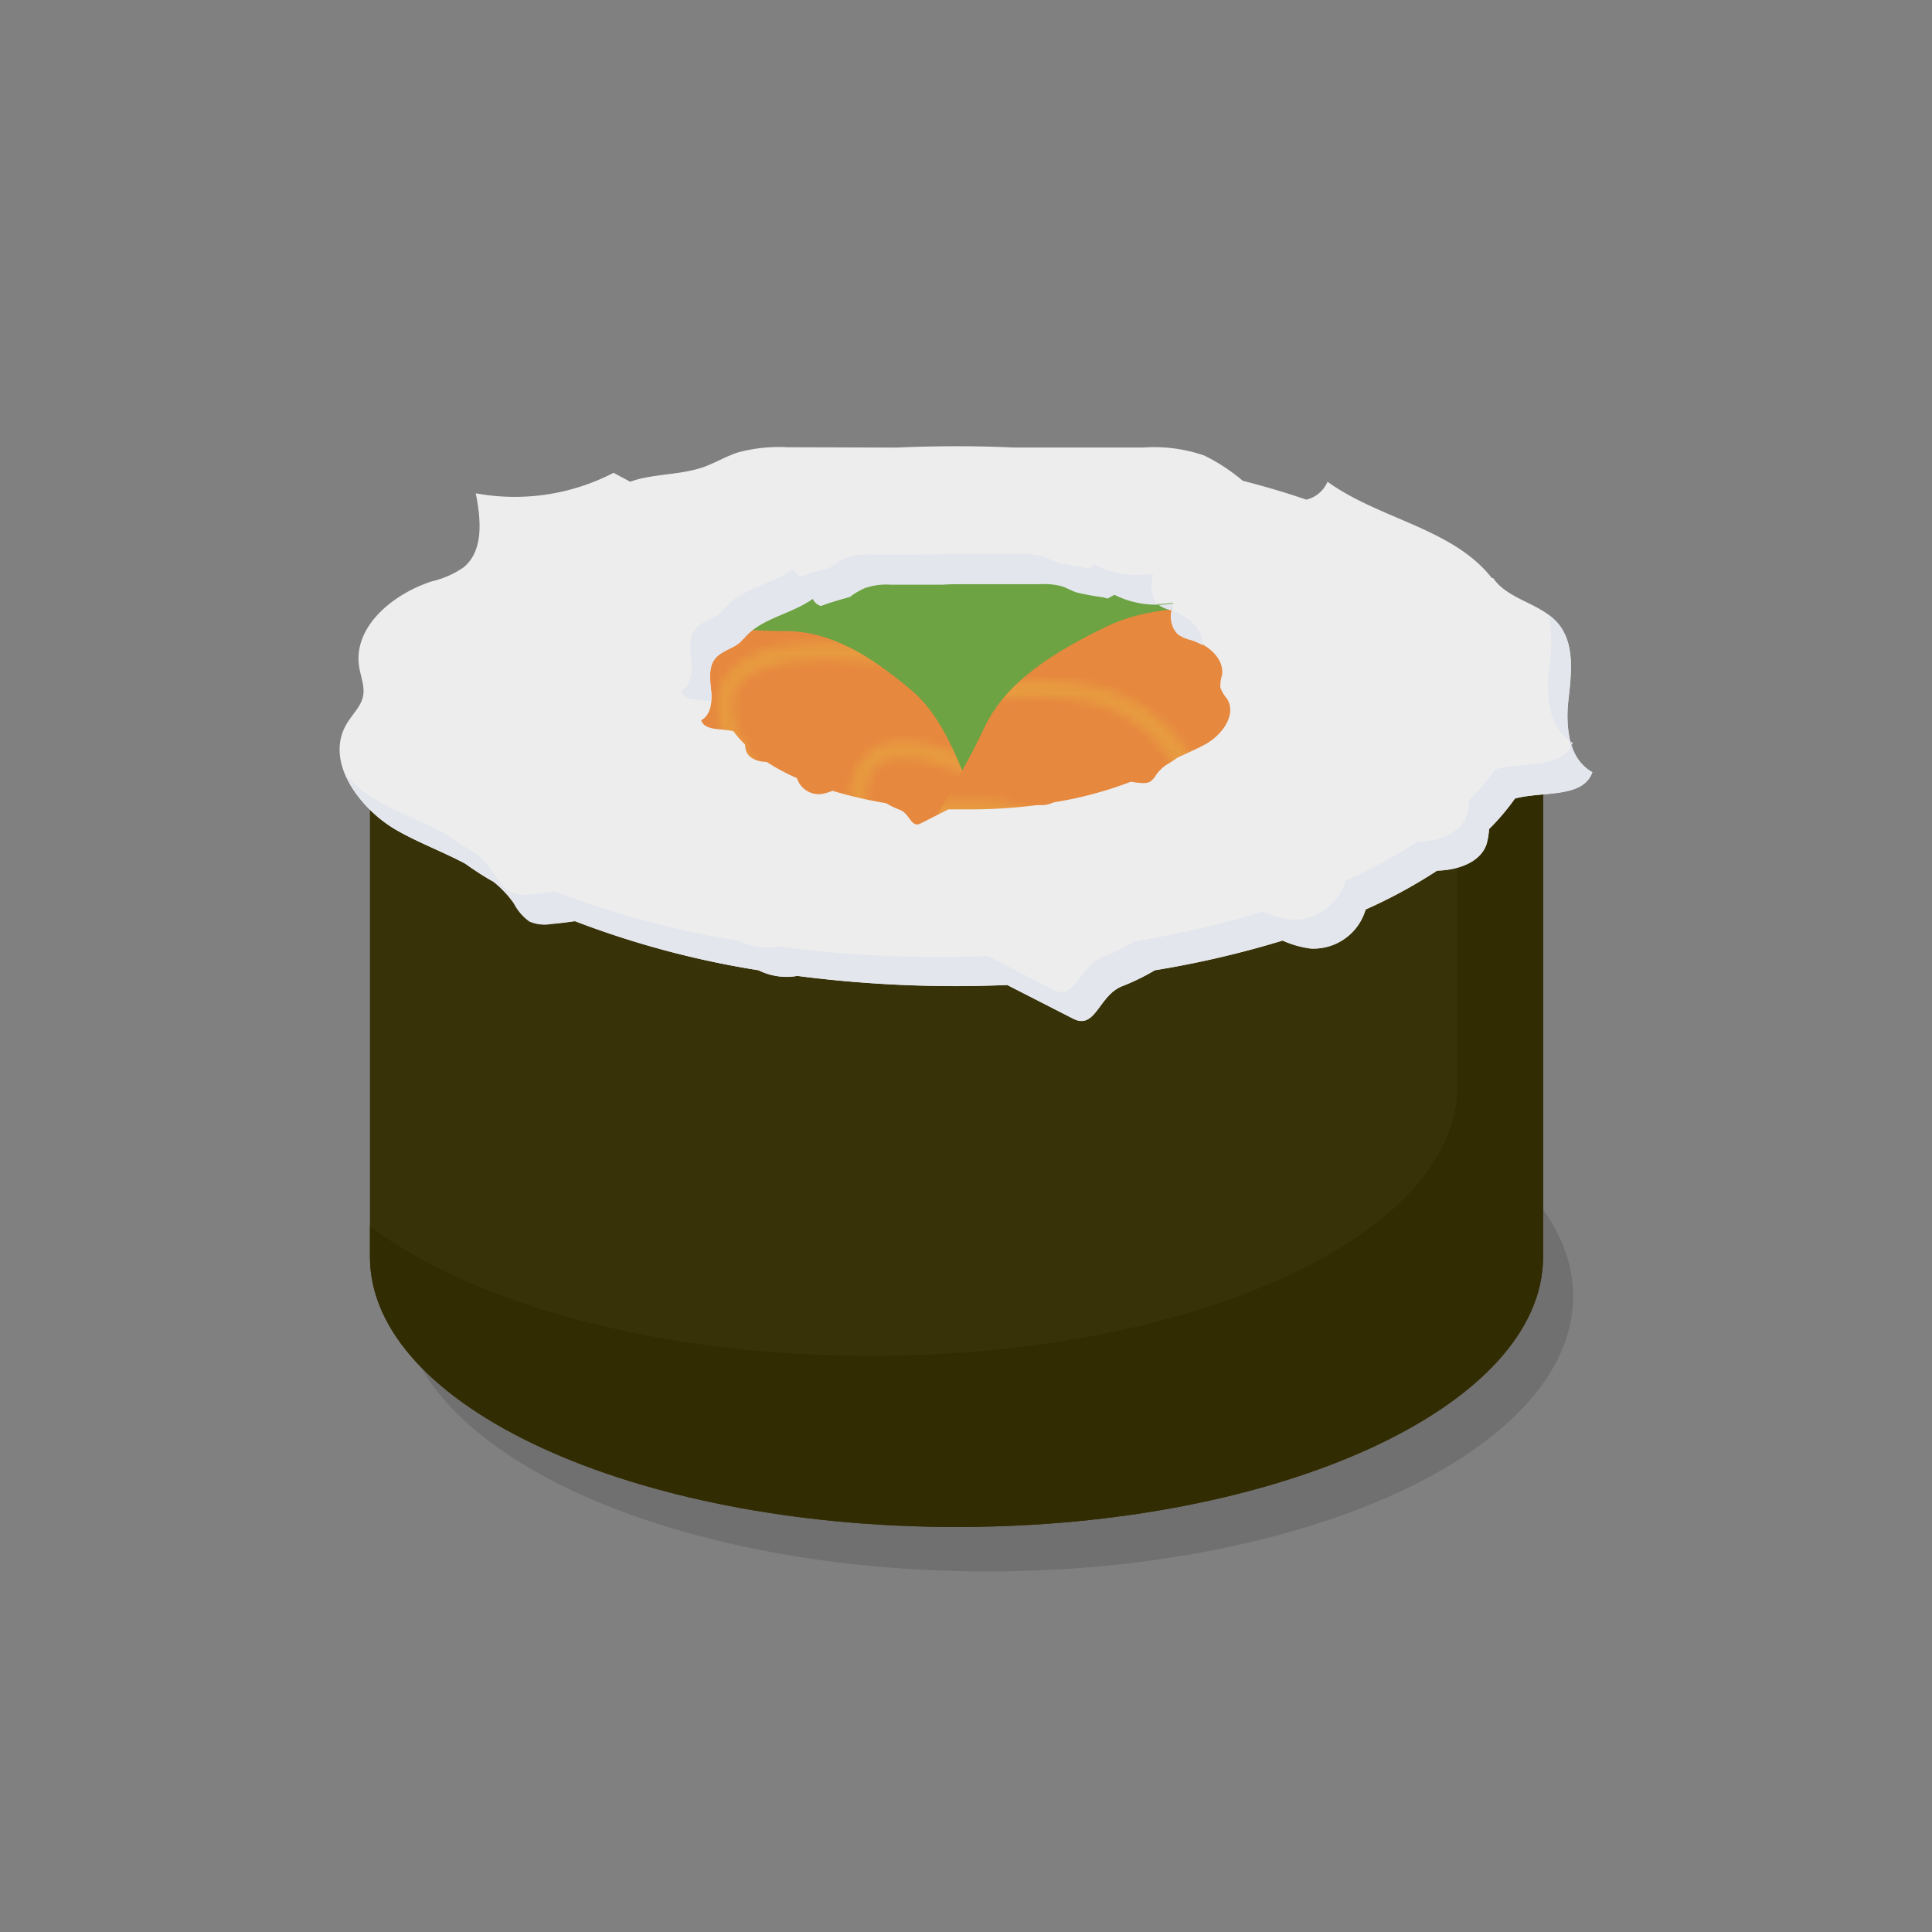 <svg xmlns="http://www.w3.org/2000/svg" xmlns:xlink="http://www.w3.org/1999/xlink" width="3in" height="3in" viewBox="0 0 216 216">
  <rect x="0" y="0" width="216" height="216" fill="#808080" stroke="none"/>
  <defs>
    <mask id="mask" x="29.51" y="61.57" width="85.64" height="53.08" maskUnits="userSpaceOnUse">
      <g>
        <path d="M102.12,104.82a21.33,21.33,0,0,1,1.31-5.2c.69-1.53,1.75-2.75,3.34-2.86a8.09,8.09,0,0,1,4,1.21c.73.38,1.44.8,2.15,1.22l.89.51.43.23.06,0,.17.07a1,1,0,0,1,.61,1.2.86.86,0,0,1-1.07.67,30.08,30.08,0,0,1-3.24-1.78,10,10,0,0,0-3.51-1.41,3.24,3.24,0,0,0-.44,0h-.23a2.35,2.35,0,0,0-.35.11h0L106,99,106,99a.94.94,0,0,0-.1.1c-.13.16-.27.31-.39.49a6.63,6.63,0,0,0-.54,1,20.46,20.46,0,0,0-1.15,4.87,13.62,13.62,0,0,1-2,5.61.82.82,0,0,1-1.23,0,1.1,1.1,0,0,1,0-1.38A11.94,11.94,0,0,0,102.12,104.82Z" fill="#edc443"/>
        <path d="M97.18,84.06c1.73-1.43,4.13-1.28,6.14-.94,3.29.56,6.37,2.14,9.39,3.62a1,1,0,0,1,.31,1.33.83.83,0,0,1-1.18.34,40.21,40.21,0,0,0-7.69-3.14,11.62,11.62,0,0,0-3.8-.41c-.19,0-.36,0-.46,0a4.34,4.34,0,0,0-.62.16,2.44,2.44,0,0,0-.88.41l-.19.13-.12.1a3.76,3.76,0,0,0-.34.35l-.14.18,0,0,0,0-.27.47c0,.08-.07.17-.11.25l-.06.14a.86.86,0,0,1-.05.15c0,.11-.07.21-.1.32-.09.36-.16.72-.22,1.09v.14l0,.27c0,.21,0,.43,0,.64,0,.43,0,.86,0,1.29,0,.87.11,1.73.21,2.6,0,.15,0,0,0,.18s0,.26,0,.39.07.48.1.72l.18,1.34c.13.9.25,1.79.31,2.69a.87.87,0,1,1-1.73,0c0-.36-.07-.72-.11-1.09v-.12c0-.1,0-.2,0-.3s0-.41-.08-.62c-.12-.89-.25-1.79-.36-2.69a23.47,23.47,0,0,1-.17-5.74A6.5,6.5,0,0,1,97.18,84.06Z" fill="#edc443"/>
        <path d="M80.22,79a12.11,12.11,0,0,0,1.49,5.22c1.53,3,3.84,5.69,4.69,9.11a.88.88,0,1,0,1.68-.51C87.13,89,84.56,86.14,83,82.7A7.86,7.86,0,0,1,82,78.06a3.55,3.55,0,0,1,.45-1.2l.11-.17,0,0,.2-.24a4.85,4.85,0,0,1,.49-.52h0l.12-.1.29-.21a6.18,6.18,0,0,1,.64-.4l.34-.18.05,0,.13-.06a11.5,11.5,0,0,1,1.46-.51,16.49,16.49,0,0,1,3.31-.56c4.53-.38,9,.36,13.54.59,1.12.06,1.11-1.88,0-1.94-2.44-.12-4.88-.44-7.32-.59a38.34,38.34,0,0,0-7.65.16A10.92,10.92,0,0,0,81.9,74.7,5.84,5.84,0,0,0,80.22,79Zm3.1-3.08c.09-.08,0,0,0,0Z" fill="#edc443"/>
        <path d="M71.86,70.13a15.56,15.56,0,0,1,6.33-3.07.88.88,0,0,1,1.07.67,1,1,0,0,1-.61,1.2,14.54,14.54,0,0,0-5.24,2.35A9,9,0,0,0,70,75.59a8.1,8.1,0,0,0,.71,6.16c1.15,2.33,2.42,4.58,3.54,6.92A38.16,38.16,0,0,1,77.06,97c.26,1.21-1.41,1.73-1.67.51a36.12,36.12,0,0,0-2.48-7.53c-1.14-2.42-2.45-4.74-3.64-7.13a9.61,9.61,0,0,1,2.59-12.68Z" fill="#edc443"/>
        <path d="M57.15,74.38A13.37,13.37,0,0,0,57.31,81a21.93,21.93,0,0,0,2.81,6c.61,1,1.26,1.89,1.93,2.8l1,1.31a2.51,2.51,0,0,1,.3.47.69.69,0,0,1,0,.1A1.07,1.07,0,0,0,63.42,93a.82.82,0,0,0,1.23,0c1.09-1.06.08-2.54-.59-3.46s-1.44-2-2.11-3c-2.31-3.5-4.27-7.75-3-12.17a22.64,22.64,0,0,1,2.46-5.07,23.37,23.37,0,0,0,2.52-5.57.88.88,0,1,0-1.67-.52A24.06,24.06,0,0,1,59.52,69,20.44,20.44,0,0,0,57.15,74.38Zm6.23,17.37s0,.09,0,.09S63.37,91.79,63.38,91.75Z" fill="#edc443"/>
        <path d="M42.71,79.14a23.31,23.31,0,0,1,2.6-8.36c1.44-2.93,3.15-5.7,4.42-8.74a.83.83,0,0,1,1.18-.35A1.06,1.06,0,0,1,51.22,63c-2.1,5.07-5.73,9.54-6.66,15.16a11.91,11.91,0,0,0,1.07,7.14A26.84,26.84,0,0,0,50,91.52c1.87,2.08,3.9,4,5.81,6,.82.86-.41,2.23-1.22,1.38C51.06,95.14,47,91.72,44.46,87A14.23,14.23,0,0,1,42.71,79.14Z" fill="#edc443"/>
        <path d="M29.55,85.73c.11-2.32.41-4.62.55-6.94a1,1,0,0,1,.87-1,.94.94,0,0,1,.87,1c-.25,3.87-1,7.84-.41,11.71a8.64,8.64,0,0,0,2,4.79,8.74,8.74,0,0,0,4.4,2.28c1.87.46,3.78.59,5.68.87a1,1,0,0,1,.86,1c0,.47-.4,1-.86,1-3.63-.54-7.71-.54-10.73-3.17S29.36,89.8,29.55,85.73Z" fill="#edc443"/>
      </g>
    </mask>
    <mask id="mask-2" x="87.36" y="64.03" width="81.49" height="96.51" maskUnits="userSpaceOnUse">
      <g>
        <path d="M123.89,147.45a28.28,28.28,0,0,0-6.4-.82c-2,.07-3.89.64-4.76,2.21a8.1,8.1,0,0,0-.56,4.57c.08.89.21,1.78.34,2.66.06.37.11.74.16,1.11,0,.18,0,.35,0,.53v.07s0,.18,0,.21a1.12,1.12,0,0,0,1,1.1c.58.08,1.25-.28,1.25-.8a30.25,30.25,0,0,0-.46-4,9.83,9.83,0,0,1,.09-4.13,3.43,3.43,0,0,1,.19-.44l.09-.17,0,0,0,0a4,4,0,0,1,.28-.32l0,0,0,0,.24-.15.11-.06.15-.05a6.38,6.38,0,0,1,.72-.19,7.63,7.63,0,0,1,1.35-.14,26.92,26.92,0,0,1,6,.83,18.29,18.29,0,0,0,7.17.3.87.87,0,0,0,.58-1.24,1.33,1.33,0,0,0-1.52-.56A16.19,16.19,0,0,1,123.89,147.45Z" fill="#edc443"/>
        <path d="M103.12,133.93c-2.4,1.16-3.37,3.65-3.94,5.82-.93,3.55-.63,7.3-.4,11,0,.52.77.91,1.33.86a1,1,0,0,0,.94-1,40.24,40.24,0,0,1,.12-9.05,12.19,12.19,0,0,1,1.34-4,4.85,4.85,0,0,1,.28-.45c.14-.19.3-.38.46-.56a3.22,3.22,0,0,1,.87-.72l.24-.13.17-.09a5.1,5.1,0,0,1,.55-.19l.26-.07,0,0h0l.65-.08h.71l.4,0a11.58,11.58,0,0,1,1.31.23l.1,0,.07,0,.31.09.73.22c.48.16,1,.34,1.43.54,1,.38,1.88.82,2.79,1.28a1,1,0,0,1,.19.09l.41.21.76.39,1.41.75c.94.49,1.88,1,2.85,1.41A1.2,1.2,0,0,0,121,140c.23-.5-.11-1-.67-1.27-.4-.17-.78-.36-1.17-.55l0,0-.07,0-.32-.17-.65-.33c-.94-.5-1.88-1-2.83-1.48a30.12,30.12,0,0,0-6.31-2.52A8.69,8.69,0,0,0,103.12,133.93Z" fill="#edc443"/>
        <path d="M99.9,114.68A12.75,12.75,0,0,0,94,120a39.5,39.5,0,0,0-3.78,7.66c-1,2.52-1.79,5.11-2.8,7.63-.46,1.14,1.7,1.94,2.16.79,1.87-4.65,3.16-9.48,5.72-13.9a18.39,18.39,0,0,1,2.18-3.11,12.49,12.49,0,0,1,1.26-1.26l.13-.12,0,0,.36-.27a7.84,7.84,0,0,1,.74-.48l.38-.2.16-.08h0a7.06,7.06,0,0,1,.81-.29l.36-.1h0l.25,0a5,5,0,0,1,1.55,0,9.44,9.44,0,0,1,4.72,2.86c3.07,3,5,6.78,8.81,9.3,1.2.79,2.56-.68,1.36-1.48-3.4-2.26-5.25-5.69-7.92-8.47a14.31,14.31,0,0,0-5.11-3.66A7.86,7.86,0,0,0,99.9,114.68Zm.65,1.92Z" fill="#edc443"/>
        <path d="M99.55,102.67a18.7,18.7,0,0,0-6.4,5.12.9.9,0,0,0,.25,1.36A1.3,1.3,0,0,0,95,109a17.6,17.6,0,0,1,5.09-4.33,12,12,0,0,1,6.39-1.65A10,10,0,0,1,113,106.3c2,2.12,4,4.32,6,6.41a43.75,43.75,0,0,0,7.9,6.23c1.23.76,2.59-.72,1.36-1.48a40.26,40.26,0,0,1-7.2-5.59c-2.17-2.14-4.12-4.42-6.23-6.61a12.78,12.78,0,0,0-7.7-4.06A13.93,13.93,0,0,0,99.55,102.67Z" fill="#edc443"/>
        <path d="M104.11,89.76a32.76,32.76,0,0,1-7.74.39,1,1,0,1,0-.21,1.9,31.44,31.44,0,0,0,7.39-.26,30.83,30.83,0,0,1,6.8-.39c5.52.52,9.33,4.24,12.13,8,.82,1.1,1.57,2.23,2.32,3.35s1.87,2.69,3.57,2a.88.88,0,0,0,.57-1.24,1.34,1.34,0,0,0-1.4-.59l-.08-.09a2.28,2.28,0,0,1-.38-.5l-1-1.5c-.71-1-1.44-2.09-2.22-3.1a24.75,24.75,0,0,0-5.39-5.32,16.81,16.81,0,0,0-7.26-2.87A27.17,27.17,0,0,0,104.11,89.76Zm23.58,13.29s0,0-.09,0S127.7,103,127.69,103.05Z" fill="#edc443"/>
        <path d="M123.32,77a30.93,30.93,0,0,0-10.53-.81c-3.94.24-7.83.84-11.81.86a.94.94,0,0,0-.94,1.06,1.26,1.26,0,0,0,1.33.86c6.63,0,13.32-1.87,20-.5a14.48,14.48,0,0,1,7.44,4,28,28,0,0,1,4.83,7c1.44,2.74,2.6,5.57,4,8.34.57,1.17,2.67.5,2.1-.67-2.51-5.13-4.41-10.64-8.52-15.16A17.08,17.08,0,0,0,123.32,77Z" fill="#edc443"/>
        <path d="M136.85,66.39c-2.63-.85-5.34-1.49-8-2.29a1.22,1.22,0,0,0-1.49.47,1,1,0,0,0,.67,1.28c4.42,1.34,9.19,2.22,13.22,4.39a9.9,9.9,0,0,1,4.37,4,8.48,8.48,0,0,1,.47,5.38,60.92,60.92,0,0,1-1.71,6.08,1,1,0,0,0,.67,1.28c.53.19,1.35,0,1.49-.48,1.11-3.88,3-8,1.52-12.12S141.47,67.87,136.85,66.39Z" fill="#edc443"/>
      </g>
    </mask>
  </defs>
  <g style="isolation: isolate">
    <g id="sushi">
      <g>
        <ellipse cx="110.37" cy="144.94" rx="65.51" ry="30.75" fill="#231f20" opacity="0.16" style="mix-blend-mode: darken"/>
        <g>
          <ellipse cx="106.62" cy="73.64" rx="30.9" ry="15.19" fill="#6da342"/>
          <g>
            <path d="M50.67,70.55c6.19,0,10.89-.94,18.56-.87,8-.07,12.37.86,18.56.87,5.16,0,9.61,2.88,13.93,6.46,3.34,2.76,4.93,6.86,6.59,10.94,2.33,5.72,6.32,13.61,5.25,20.09-.55,3.31-3.88,8.15-7.41,6.14-3-1.72-3.38-7.11-4.69-10.17-1.73-4.05-4.12-7.63-7.86-9.54-7.17-3.65-14-5.17-24.37-5.47-10.4.3-17.2,1.82-24.37,5.47" fill="#e6883e"/>
            <path d="M44.86,90.23c7.17-3.65,14-5.16,24.37-5.47,10.4.31,17.2,1.82,24.37,5.47,3.74,1.91,6.13,5.49,7.86,9.54,1.31,3.06,1.67,8.45,4.69,10.17,3.53,2,6.86-2.82,7.41-6.14l0-.24a15.89,15.89,0,0,1,0,4.52c-.55,3.31-3.88,8.15-7.41,6.14-3-1.72-3.38-7.11-4.69-10.17-1.73-4-4.12-7.63-7.86-9.54-7.17-3.65-14-5.17-24.37-5.47-10.4.3-17.2,1.82-24.37,5.47" fill="#d87848"/>
            <g mask="url(#mask)">
              <path d="M50.67,70.55c6.19,0,10.89-.94,18.56-.87,8-.07,12.37.86,18.56.87,5.16,0,9.61,2.88,13.93,6.46,3.34,2.76,4.93,6.86,6.59,10.94,2.33,5.72,6.32,13.61,5.25,20.09-.55,3.31-3.88,8.15-7.41,6.14-3-1.72-3.38-7.11-4.69-10.17-1.73-4.05-4.12-7.63-7.86-9.54-7.17-3.65-14-5.17-24.37-5.47-10.4.3-17.2,1.82-24.37,5.47" fill="#e89b40"/>
            </g>
          </g>
          <g>
            <path d="M121.79,107.77c5.24-10.37,10.13-16.6,17.57-22.34,3.89-3,9-3.93,14.32-4,4-.06,10.19,1.79,13.53-.55,3.9-2.74.08-8.08-3.35-10-6.7-3.74-17.36-3-24.82-3-5.33,0-10.64-.08-15.28,2.15-6,2.89-11.32,6.2-13.75,11.4-2.93,6.24-6.18,10.61-9.72,18.37-3.87,8.09-4.87,12.84-7.78,19.09-2.42,5.2-1.33,10.87.62,16.71,1.5,4.49,5.31,7.78,9.08,11.14,5.26,4.7,12.16,12,19.87,13.54,4,.81,10.9-.56,10.32-4.94-.48-3.76-6.31-6.34-9.1-8.92-3.69-3.41-6.55-7.29-6.91-11.85C115.71,125.87,117.23,118.38,121.79,107.77Z" fill="#e6883e"/>
            <path d="M159.15,69.13c3.43,1.91,7.24,7.25,3.34,10-3.33,2.34-9.51.49-13.53.55-5.32.08-10.43,1-14.32,4-7.44,5.73-12.33,12-17.57,22.34-4.56,10.61-6.08,18.09-5.4,26.83.36,4.56,3.22,8.44,6.91,11.85,2.79,2.58,8.62,5.16,9.11,8.91.57,4.39-6.37,5.76-10.32,4.95l-.29-.06a20.48,20.48,0,0,0,5,1.82c3.95.81,10.9-.56,10.33-5-.49-3.75-6.32-6.34-9.11-8.91-3.69-3.41-6.55-7.29-6.91-11.85-.68-8.74.84-16.22,5.4-26.84,5.24-10.36,10.13-16.6,17.57-22.34,3.89-3,9-3.93,14.32-4,4-.06,10.2,1.79,13.53-.55,3.9-2.74.09-8.08-3.35-10a20.32,20.32,0,0,0-5-1.89Z" fill="#d87848"/>
            <g mask="url(#mask-2)">
              <path d="M121.79,107.77c5.24-10.37,10.13-16.6,17.57-22.34,3.89-3,9-3.93,14.32-4,4-.06,10.19,1.79,13.53-.55,3.9-2.74.08-8.08-3.35-10-6.7-3.74-17.36-3-24.82-3-5.33,0-10.64-.08-15.28,2.15-6,2.89-11.32,6.2-13.75,11.4-2.93,6.24-6.18,10.61-9.72,18.37-3.87,8.09-4.87,12.84-7.78,19.09-2.42,5.2-1.33,10.87.62,16.71,1.5,4.49,5.31,7.78,9.08,11.14,5.26,4.7,12.16,12,19.87,13.54,4,.81,10.9-.56,10.32-4.94-.48-3.76-6.31-6.34-9.1-8.92-3.69-3.41-6.55-7.29-6.91-11.85C115.71,125.87,117.23,118.38,121.79,107.77Z" fill="#e89b40"/>
            </g>
          </g>
          <path d="M172.52,80.07v60.44c0,16.68-29.36,30.21-65.58,30.21s-65.58-13.53-65.58-30.21V80.07C84.18,108.61,127.89,109.21,172.52,80.07Z" fill="#383208"/>
          <path d="M162.94,121.38V85.86c3.19-1.78,6.38-3.7,9.58-5.79v60.44c0,16.68-29.36,30.21-65.58,30.21s-65.58-13.53-65.58-30.21V137.1c11.52,8.69,32.29,14.49,56,14.49C133.58,151.59,162.94,138.06,162.94,121.38Z" fill="#322c03"/>
          <path d="M44.67,93C47,94.29,49.62,95.29,52,96.55c1,.71,2.05,1.39,3.17,2a11.46,11.46,0,0,1,2.31,2.45,5.65,5.65,0,0,0,1.73,2,4.22,4.22,0,0,0,2.42.28c.88-.07,1.78-.19,2.67-.31a101.43,101.43,0,0,0,20.5,5.51,7.14,7.14,0,0,0,3.54.73,6.65,6.65,0,0,0,.78-.1,138.13,138.13,0,0,0,17.84,1.14c1.91,0,3.79-.05,5.65-.12l7.36,3.76c2.55,1.3,2.85-2.62,5.52-3.64a24.87,24.87,0,0,0,3.62-1.77,108.89,108.89,0,0,0,14.28-3.32,11.21,11.21,0,0,0,3.12.89,6.06,6.06,0,0,0,6.16-4.36,57.08,57.08,0,0,0,8-4.35h.09c2.2-.07,4.72-.88,5.42-2.92a7.64,7.64,0,0,0,.29-1.72,25.81,25.81,0,0,0,2.9-3.42c3.07-.83,7.61,0,8.65-2.94-2.66-1.45-3-5.06-2.67-8s.78-6.34-1.17-8.64-5.59-2.63-7.25-5.08l-.15,0c-4.33-5.55-12.56-6.57-18.36-10.76a3.45,3.45,0,0,1-2.37,2c-2.26-.77-4.64-1.48-7.11-2.11a20.84,20.84,0,0,0-4.3-2.82,17.17,17.17,0,0,0-6.78-.9H113.26q-3.12-.14-6.32-.14-3.39,0-6.69.15L88,50a17.74,17.74,0,0,0-5.49.58c-1.33.43-2.54,1.17-3.86,1.64-2.26.79-4.73.75-7.07,1.3a9,9,0,0,0-1.12.34l-1.86-1a24,24,0,0,1-15.41,2.29c.57,2.89.93,6.4-1.37,8.29A10.5,10.5,0,0,1,48.27,65c-4.36,1.41-8.8,5.07-8.12,9.53.17,1.11.66,2.21.44,3.31s-1.17,2-1.78,3C36.17,85.12,40.2,90.56,44.67,93ZM78.39,80.53c1.12-.6,1.25-2.12,1.12-3.36s-.33-2.66.5-3.62,2.36-1.11,3.06-2.13h.06c1.83-2.33,5.31-2.75,7.75-4.51a1.45,1.45,0,0,0,.91.8c1-.35,2.1-.67,3.22-1a8.36,8.36,0,0,1,1.69-1.08,7.29,7.29,0,0,1,2.87-.38h5.8c.87,0,1.74-.06,2.63-.06h.81l1.15,0c.42,0,.85,0,1.27,0h5.18a7.51,7.51,0,0,1,2.32.24c.56.18,1.07.49,1.63.68a27,27,0,0,0,3,.55l.48.14.78-.42a10.24,10.24,0,0,0,6.51,1c-.24,1.21-.4,2.68.58,3.47a4.38,4.38,0,0,0,1.48.64c1.84.59,3.72,2.12,3.43,4a3.92,3.92,0,0,0-.18,1.39,4.16,4.16,0,0,0,.75,1.25c1.11,1.81-.59,4.08-2.48,5.11-1,.54-2.09,1-3.09,1.48-.42.3-.86.58-1.33.86a5,5,0,0,0-1,1,2.44,2.44,0,0,1-.73.83,1.84,1.84,0,0,1-1,.12c-.37,0-.75-.08-1.13-.13a43.32,43.32,0,0,1-8.65,2.31,3.06,3.06,0,0,1-1.5.3,1.86,1.86,0,0,1-.33,0,58.72,58.72,0,0,1-7.53.48c-.8,0-1.6,0-2.39,0l-3.1,1.57c-1.08.55-1.2-1.1-2.33-1.52a9.88,9.88,0,0,1-1.53-.74,47.73,47.73,0,0,1-6-1.39,4.73,4.73,0,0,1-1.32.37A2.56,2.56,0,0,1,89.1,87a23.47,23.47,0,0,1-3.39-1.82h0c-.93,0-2-.37-2.29-1.22a2.93,2.93,0,0,1-.12-.72A11.48,11.48,0,0,1,82,81.76C80.74,81.41,78.83,81.76,78.39,80.53Z" fill="#ededee"/>
          <g>
            <path d="M131.69,70.93a2.85,2.85,0,0,1-.71-2.68c1.8.58,3.61,2.06,3.43,3.87a6.18,6.18,0,0,0-1.24-.55A4.38,4.38,0,0,1,131.69,70.93Z" fill="#e3e6ec"/>
            <path d="M124.6,66.5l-.78.42-.48-.14a27,27,0,0,1-3-.55c-.56-.19-1.07-.5-1.63-.68a7.51,7.51,0,0,0-2.32-.24h-5.18c-.42,0-.85,0-1.27,0l-1.15,0H108c-.89,0-1.76,0-2.63.06h-5.8a7.29,7.29,0,0,0-2.87.38A8.36,8.36,0,0,0,95,66.75c-1.12.28-2.2.6-3.22,1a1.45,1.45,0,0,1-.91-.8c-2.44,1.76-5.92,2.18-7.75,4.51h-.06c-.7,1-2.25,1.18-3.06,2.13s-.62,2.37-.5,3.62a6.09,6.09,0,0,1,0,1.21c-1.27-.23-2.93,0-3.34-1.16,1.13-.61,1.26-2.12,1.13-3.37s-.33-2.66.49-3.62,2.36-1.1,3.07-2.13h.06c1.83-2.32,5.3-2.75,7.75-4.51a1.42,1.42,0,0,0,.91.8c1-.35,2.09-.66,3.22-.95a8.36,8.36,0,0,1,1.69-1.08A7.42,7.42,0,0,1,97.37,62h5.81c.86,0,1.74-.06,2.63-.06h.81l1.15,0c.42,0,.85,0,1.26,0h5.19a7.45,7.45,0,0,1,2.31.24c.57.18,1.08.49,1.63.69a29.68,29.68,0,0,0,3,.54,3.68,3.68,0,0,1,.47.15l.79-.43a10.22,10.22,0,0,0,6.5,1c-.24,1.21-.39,2.68.58,3.47h0A10.29,10.29,0,0,1,124.6,66.5Z" fill="#e3e6ec"/>
            <path d="M173.17,75a19,19,0,0,0,0-6.24,5.75,5.75,0,0,1,1,.91c1.95,2.3,1.48,5.67,1.17,8.64a13.51,13.51,0,0,0,.21,4.53C173.17,81.32,172.87,77.89,173.17,75Z" fill="#e3e6ec"/>
            <path d="M42.48,89.69c2.34,1.29,5,2.29,7.31,3.55,1,.7,2.05,1.38,3.16,2a11.69,11.69,0,0,1,2.31,2.45,5.69,5.69,0,0,0,1.74,2,4.28,4.28,0,0,0,2.41.29c.89-.08,1.78-.19,2.68-.31a100.62,100.62,0,0,0,20.5,5.5,7,7,0,0,0,3.54.73,4.91,4.91,0,0,0,.77-.1A138.37,138.37,0,0,0,104.74,107c1.91,0,3.79,0,5.66-.12l7.36,3.77c2.54,1.29,2.85-2.63,5.52-3.65a23.42,23.42,0,0,0,3.62-1.77,108.73,108.73,0,0,0,14.27-3.32,11,11,0,0,0,3.12.89,6.05,6.05,0,0,0,6.17-4.36,57.4,57.4,0,0,0,8-4.34h.09c2.2-.06,4.72-.87,5.43-2.92a7.63,7.63,0,0,0,.28-1.72A25.28,25.28,0,0,0,167.19,86c3-.8,7.3-.07,8.53-2.67a5,5,0,0,0,2.31,3c-1,2.93-5.58,2.11-8.65,2.94a25.81,25.81,0,0,1-2.9,3.42,7.64,7.64,0,0,1-.29,1.72c-.7,2-3.22,2.85-5.42,2.92h-.09a57.08,57.08,0,0,1-8,4.35,6.06,6.06,0,0,1-6.16,4.36,11.21,11.21,0,0,1-3.12-.89,108.89,108.89,0,0,1-14.28,3.32,24.87,24.87,0,0,1-3.62,1.77c-2.67,1-3,4.94-5.52,3.64l-7.36-3.76c-1.86.07-3.74.12-5.65.12a138.13,138.13,0,0,1-17.84-1.14,6.65,6.65,0,0,1-.78.1,7.14,7.14,0,0,1-3.54-.73A101.43,101.43,0,0,1,64.28,103c-.89.12-1.79.24-2.67.31a4.22,4.22,0,0,1-2.42-.28,5.65,5.65,0,0,1-1.73-2,11.46,11.46,0,0,0-2.31-2.45C54,97.94,53,97.26,52,96.55c-2.36-1.26-5-2.26-7.31-3.54a14.17,14.17,0,0,1-6.07-6.36A15.24,15.24,0,0,0,42.48,89.69Z" fill="#e3e6ec"/>
            <path d="M175.84,83.06a2.21,2.21,0,0,1-.12.27c-.05-.15-.11-.3-.15-.46A2.61,2.61,0,0,0,175.84,83.06Z" fill="#e3e6ec"/>
            <path d="M129.51,67.62a10.58,10.58,0,0,0,1.59-.16c0,.25-.09.52-.12.79h0A4.31,4.31,0,0,1,129.51,67.62Z" fill="#e3e6ec"/>
          </g>
        </g>
      </g>
    </g>
  </g>
</svg>
